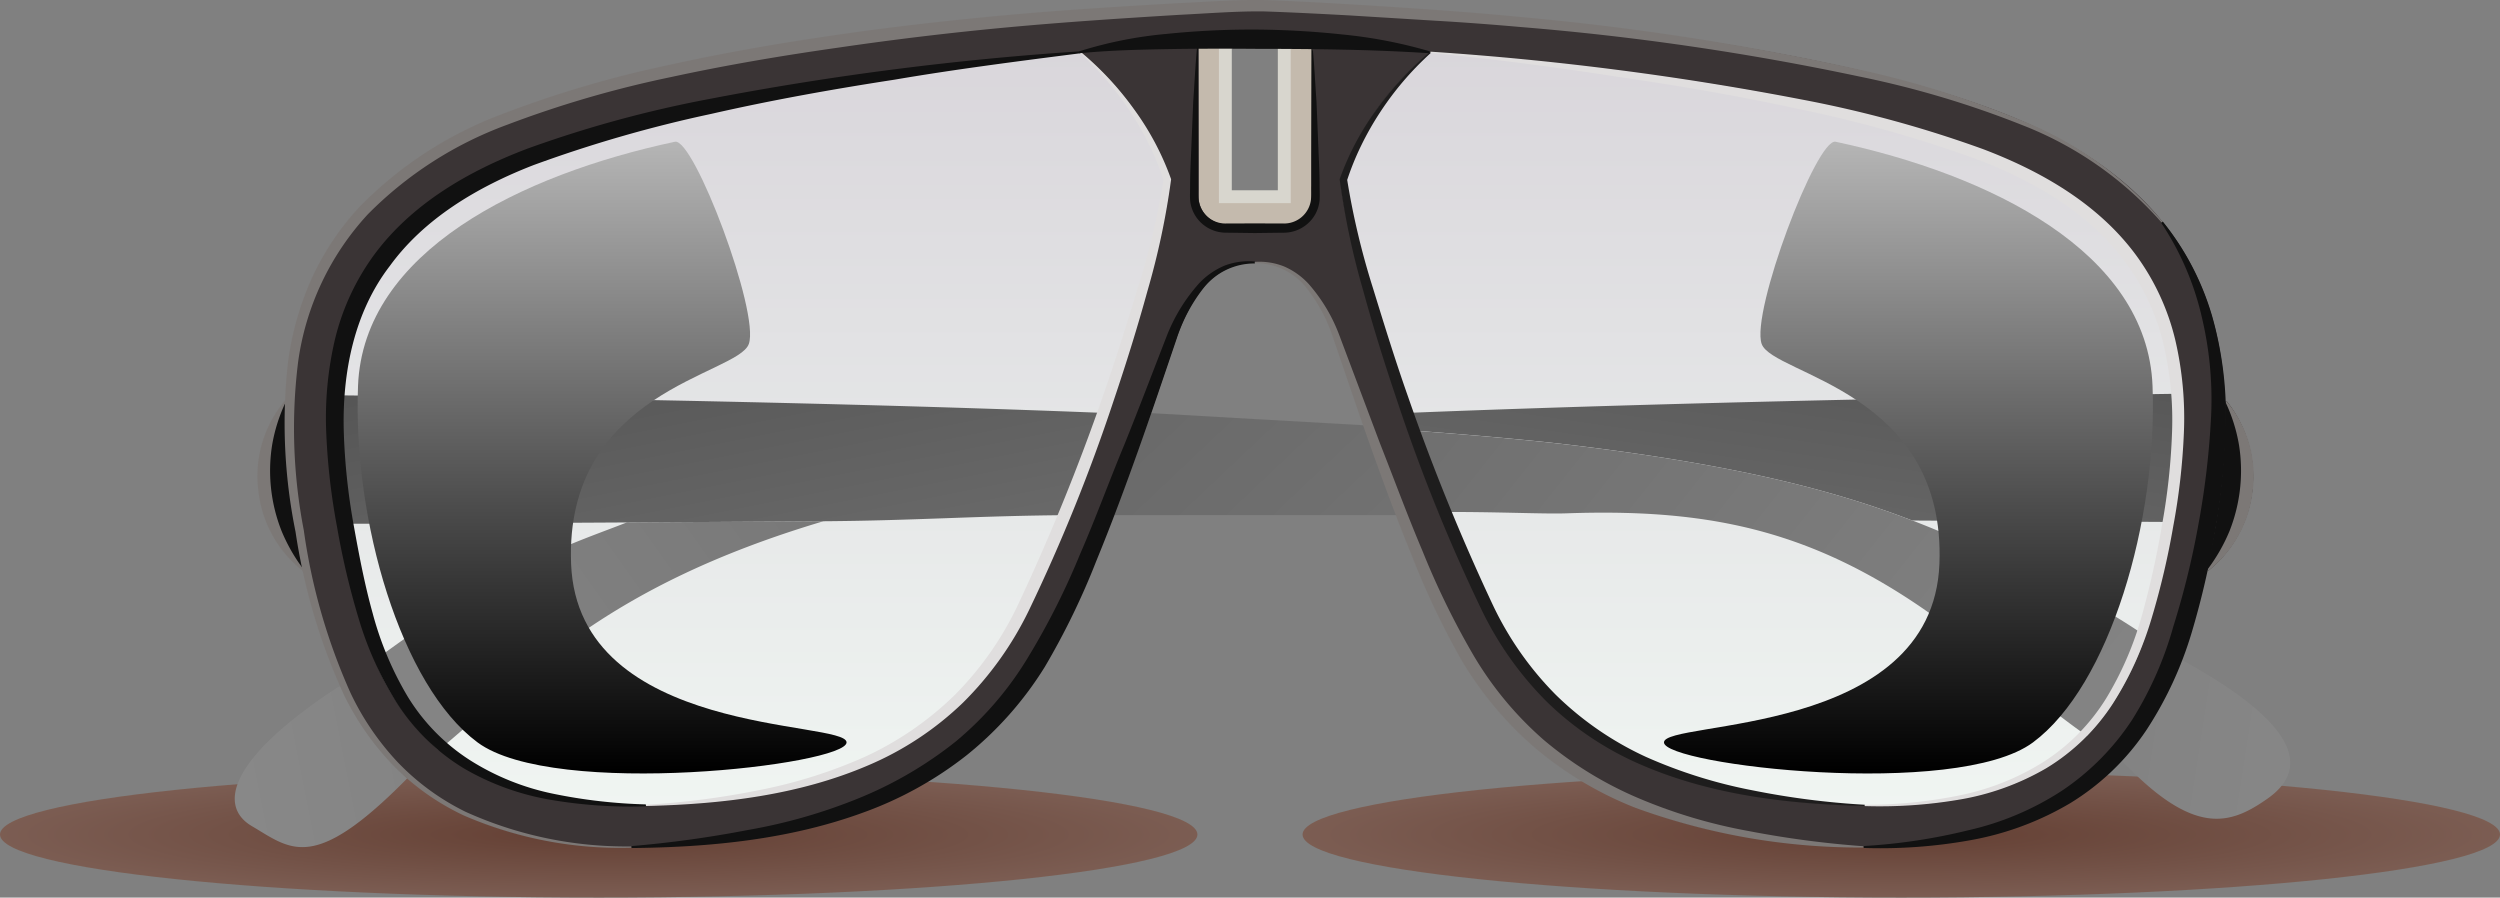 <svg xmlns="http://www.w3.org/2000/svg" xmlns:xlink="http://www.w3.org/1999/xlink" width="194.23" height="69.738" viewBox="0 0 194.23 69.738">
  <rect x="0" y="0" width="194.23" height="69.738" fill="#808080" stroke="none"/>
  <defs>
    <radialGradient id="radial-gradient" cx="0.5" cy="0.5" r="4.742" gradientUnits="objectBoundingBox">
      <stop offset="0.01" stop-color="#664236"/>
      <stop offset="0.378" stop-color="#b9a9a3"/>
      <stop offset="0.602" stop-color="#e1dad8"/>
      <stop offset="0.866" stop-color="#fff"/>
    </radialGradient>
    <linearGradient id="linear-gradient" x1="0.5" x2="0.5" y2="1" gradientUnits="objectBoundingBox">
      <stop offset="0" stop-color="#d9d6db"/>
      <stop offset="1" stop-color="#f0f5f2"/>
    </linearGradient>
    <linearGradient id="linear-gradient-3" x1="1.093" y1="-0.097" x2="-1.532" y2="2.848" gradientUnits="objectBoundingBox">
      <stop offset="0" stop-color="#565656"/>
      <stop offset="1" stop-color="#898989"/>
    </linearGradient>
    <linearGradient id="linear-gradient-4" x1="11.745" y1="-1.714" x2="-0.136" y2="0.629" xlink:href="#linear-gradient-3"/>
    <linearGradient id="linear-gradient-5" x1="4.161" y1="-0.875" x2="-0.398" y2="0.775" xlink:href="#linear-gradient-3"/>
    <linearGradient id="linear-gradient-6" x1="-10.887" y1="-1.141" x2="1.504" y2="0.653" xlink:href="#linear-gradient-3"/>
    <linearGradient id="linear-gradient-7" x1="-1.499" y1="-0.16" x2="1.33" y2="0.774" xlink:href="#linear-gradient-3"/>
    <linearGradient id="linear-gradient-8" x1="-2.846" y1="-0.689" x2="4.519" y2="2.108" xlink:href="#linear-gradient-3"/>
    <linearGradient id="linear-gradient-9" x1="-0.037" y1="0.119" x2="2.634" y2="2.329" xlink:href="#linear-gradient-3"/>
    <linearGradient id="linear-gradient-10" x1="0.5" y1="-0.397" x2="0.5" y2="1.007" gradientUnits="objectBoundingBox">
      <stop offset="0" stop-color="#fff"/>
      <stop offset="1"/>
    </linearGradient>
  </defs>
  <g id="Group_143294" data-name="Group 143294" transform="translate(-3 -165.612)">
    <path id="Path_154167" data-name="Path 154167" d="M197.23,230.447c0,2.707-20.825,4.9-46.514,4.9s-46.517-2.2-46.517-4.9,20.824-4.9,46.517-4.9S197.23,227.738,197.23,230.447Z" fill="url(#radial-gradient)" style="mix-blend-mode: multiply;isolation: isolate"/>
    <path id="Path_154168" data-name="Path 154168" d="M96.03,230.447c0,2.707-20.825,4.9-46.513,4.9S3,233.154,3,230.447s20.824-4.9,46.517-4.9S96.03,227.738,96.03,230.447Z" fill="url(#radial-gradient)" style="mix-blend-mode: multiply;isolation: isolate"/>
    <g id="Group_143253" data-name="Group 143253">
      <path id="Path_154169" data-name="Path 154169" d="M86.92,169.677s-29.432,1.794-44.5,8.255-15.256,18.127-12.742,30.509,7.358,20.1,23.51,19.741,24.765-5.385,29.609-15.075,10.409-26.561,11.126-33.56A22.841,22.841,0,0,0,86.92,169.677Z" fill="url(#linear-gradient)"/>
      <path id="Path_154170" data-name="Path 154170" d="M114.141,169.677s29.431,1.794,44.507,8.255,15.254,18.127,12.742,30.509-7.359,20.1-23.51,19.741-24.766-5.385-29.611-15.075-10.408-26.561-11.125-33.56A22.843,22.843,0,0,1,114.141,169.677Z" fill="url(#linear-gradient)"/>
      <g id="Group_143249" data-name="Group 143249">
        <g id="Group_143248" data-name="Group 143248">
          <path id="Path_154171" data-name="Path 154171" d="M175.979,196.764a9.394,9.394,0,0,1-1.442,13.214l-.1-.018c.055-.29.122-.591.177-.88a52.372,52.372,0,0,0,1.255-12.316Z" fill="#111"/>
          <path id="Path_154172" data-name="Path 154172" d="M26.506,209.08c.057.3.122.6.187.9a9.4,9.4,0,0,1-1.442-13.214A52.478,52.478,0,0,0,26.506,209.08Z" fill="#111"/>
          <path id="Path_154173" data-name="Path 154173" d="M105,180.89a2.155,2.155,0,0,1-2.153,2.154H98.274a2.155,2.155,0,0,1-2.154-2.154v-11.6c.7-.019,1.424-.019,2.154-.019V180.89h4.571V169.276c.73.01,1.451.019,2.153.038Z" fill="#c4baad"/>
          <path id="Path_154174" data-name="Path 154174" d="M82.793,213.107c4.842-9.693,10.4-26.561,11.126-33.557a22.8,22.8,0,0,0-7-9.871s-29.436,1.789-44.5,8.251-15.256,18.131-12.746,30.513,7.361,20.1,23.507,19.742S77.951,222.8,82.793,213.107ZM105,180.89V169.314c-.7-.019-1.423-.028-2.153-.038-1.518-.018-3.054-.018-4.571-.009-.73,0-1.452,0-2.154.019v11.6a2.155,2.155,0,0,0,2.154,2.154h4.571A2.155,2.155,0,0,0,105,180.89Zm2.146-1.34c.72,7,6.284,23.864,11.126,33.557s13.457,14.713,29.613,15.078,21-7.361,23.508-19.742,2.332-24.05-12.746-30.513-44.506-8.251-44.506-8.251A22.806,22.806,0,0,0,107.144,179.55Zm68.723,17.214a52.372,52.372,0,0,1-1.255,12.316c-.055.289-.122.59-.177.88-2.426,11.257-7.381,21.466-25.437,21.466-.375,0-.75-.01-1.133-.018-16.783-.365-26.786-5.574-32.424-16.859-3.016-6.022-6.022-14.7-8.542-22.15-1.32-3.876-3.109-6.386-6.339-6.386s-5.03,2.51-6.341,6.386c-2.52,7.446-5.526,16.128-8.541,22.15-5.639,11.285-15.641,16.494-32.424,16.859-.384.008-.759.018-1.133.018-9.263,0-15.079-2.688-18.871-6.819-3.6-3.923-5.386-9.15-6.557-14.629-.065-.3-.13-.6-.187-.9a52.478,52.478,0,0,1-1.255-12.316c.328-8.625,4.009-16.708,15.894-21.8,15.406-6.6,44.355-8.438,45.582-8.5,6.049-.449,12.662-.777,13.833-.777s7.782.328,13.833.777c1.226.066,30.166,1.9,45.581,8.5C171.859,180.056,175.54,188.139,175.867,196.764Z" fill="#3a3435"/>
        </g>
      </g>
      <g id="Group_143250" data-name="Group 143250">
        <path id="Path_154175" data-name="Path 154175" d="M172.516,196.2a41.4,41.4,0,0,1-.694,9.965c-1.957-.01-9.813-.056-20.237-.112h-.019c-6.2-2.389-13.946-4.4-27.4-5.976-2.791-.318-7.84-.767-11.772-1.04-.151-.439-.31-.889-.459-1.329C137.48,196.669,168.809,196.256,172.516,196.2Z" fill="url(#linear-gradient-3)"/>
        <path id="Path_154176" data-name="Path 154176" d="M34.639,226.076l-.141.151c-7.175,7.238-8.9,5.355-11.933,3.566-2.555-1.5-1.965-5.121,6.66-10.779l.243-.112a22.138,22.138,0,0,0,3.775,5.807A17.679,17.679,0,0,0,34.639,226.076Z" fill="url(#linear-gradient-4)"/>
        <path id="Path_154177" data-name="Path 154177" d="M51.722,206.2c4.654-.027,9.833-.056,15.255-.093-17.111,5.1-22.936,12.016-29.895,17.786a18.535,18.535,0,0,1-5.028-7.157l.486-.14c10.068-7.379,15.078-8.784,19.171-10.4Z" fill="url(#linear-gradient-5)"/>
      </g>
      <g id="Group_143251" data-name="Group 143251">
        <path id="Path_154178" data-name="Path 154178" d="M172.5,216.879c8.99,4.918,10.031,8.42,6.667,10.781-2.894,2.031-5.674,2.987-11.311-2.941a24.033,24.033,0,0,0,4.634-7.848Z" fill="url(#linear-gradient-6)"/>
        <path id="Path_154179" data-name="Path 154179" d="M151.566,206.053h.019c4.411,1.7,8.044,3.577,12.382,5.6A48.175,48.175,0,0,1,169.66,215h.01a21.036,21.036,0,0,1-4.524,7.781c-1.657-1.123-4.926-3.716-7.615-5.964-11.322-9.469-20.06-11.765-32.8-11.324-1.89.066-5.535-.132-9.945-.1-.824-2.052-1.63-4.2-2.4-6.351,3.932.273,8.981.722,11.772,1.04C137.62,201.651,145.365,203.664,151.566,206.053Z" fill="url(#linear-gradient-7)"/>
        <path id="Path_154180" data-name="Path 154180" d="M92.433,197.708l8.288.477h.037l8.241.468c.825,2.341,1.678,4.7,2.548,6.979h-22C90.54,203.056,91.5,200.358,92.433,197.708Z" fill="url(#linear-gradient-8)"/>
        <path id="Path_154181" data-name="Path 154181" d="M89.117,197.708c-.927,2.679-1.929,5.376-2.96,7.924-7.38.056-11.865.421-19.18.477-5.422.037-10.6.066-15.255.093h-.011c-11.416.067-19.592.1-19.957.1H29.5l-.243.048a42.149,42.149,0,0,1-.73-10.031C29.5,196.331,62.275,196.621,89.117,197.708Z" fill="url(#linear-gradient-9)"/>
      </g>
      <path id="Path_154182" data-name="Path 154182" d="M145.613,176.624c11.934,2.552,24.217,8.516,24.622,18.977s-3.326,23.266-9.288,27.69-28.67,1.75-28.67,0,20.869-.387,21.4-13.865-12.945-14.67-13.809-17.092S144.13,176.307,145.613,176.624Z" fill="url(#linear-gradient-10)" style="mix-blend-mode: screen;isolation: isolate"/>
      <path id="Path_154183" data-name="Path 154183" d="M55.436,176.624C43.5,179.176,31.219,185.14,30.815,195.6s3.325,23.266,9.287,27.69,28.669,1.75,28.669,0S47.9,222.9,47.37,209.426s12.945-14.67,13.808-17.092S56.919,176.307,55.436,176.624Z" fill="url(#linear-gradient-10)" style="mix-blend-mode: screen;isolation: isolate"/>
      <path id="Path_154184" data-name="Path 154184" d="M53.181,228.133a61.846,61.846,0,0,0,8.725-1.121,38.01,38.01,0,0,0,8.286-2.6,24.824,24.824,0,0,0,7.019-4.84A25.23,25.23,0,0,0,82.09,212.6,165.859,165.859,0,0,0,88.7,196.35c.971-2.765,1.836-5.565,2.7-8.362a58.69,58.69,0,0,0,2.014-8.493l.019.2a21.375,21.375,0,0,0-1.109-2.748,23.314,23.314,0,0,0-1.488-2.621,23.878,23.878,0,0,0-3.944-4.609l.064-.077a24.116,24.116,0,0,1,4.165,4.481,21.379,21.379,0,0,1,2.863,5.409l0,.012,0,.014a59.048,59.048,0,0,1-1.83,8.642c-.78,2.841-1.659,5.653-2.6,8.444a137.016,137.016,0,0,1-6.611,16.38A26.136,26.136,0,0,1,77.82,220.2a24.215,24.215,0,0,1-7.346,4.864c-5.447,2.341-11.424,3.027-17.29,3.169Z" fill="#e0dede"/>
      <path id="Path_154185" data-name="Path 154185" d="M86.925,169.752c-4.821.617-9.633,1.231-14.412,2.047-4.787.738-9.554,1.588-14.257,2.661a102.276,102.276,0,0,0-13.8,3.977c-4.382,1.7-8.511,4.173-11.168,7.835-2.761,3.586-3.72,8.278-3.577,12.949a49.376,49.376,0,0,0,.745,7.064c.422,2.358.865,4.707,1.5,6.983a25.37,25.37,0,0,0,2.712,6.451,15.4,15.4,0,0,0,4.8,4.924,19.331,19.331,0,0,0,6.53,2.64,40.752,40.752,0,0,0,7.18.824l0,.151a36.9,36.9,0,0,1-7.271-.486,20.048,20.048,0,0,1-6.85-2.452,16.141,16.141,0,0,1-5.208-5.064,26.3,26.3,0,0,1-3-6.643,60.167,60.167,0,0,1-1.67-7.1,50.678,50.678,0,0,1-.831-7.249A26.723,26.723,0,0,1,29.019,192a18.448,18.448,0,0,1,3.067-6.616c2.941-3.972,7.362-6.507,11.882-8.22a91.088,91.088,0,0,1,14.056-3.846A233.827,233.827,0,0,1,86.915,169.6Z" fill="#111"/>
      <path id="Path_154186" data-name="Path 154186" d="M147.879,228.232c-5.866-.142-11.844-.828-17.291-3.169a24.227,24.227,0,0,1-7.346-4.864,26.13,26.13,0,0,1-5.12-7.179,136.775,136.775,0,0,1-6.61-16.38c-.944-2.791-1.822-5.6-2.6-8.444a59.311,59.311,0,0,1-1.83-8.642l0-.014,0-.012a21.4,21.4,0,0,1,2.861-5.408,24.159,24.159,0,0,1,4.165-4.482l.065.077a23.8,23.8,0,0,0-3.943,4.609,23.323,23.323,0,0,0-1.489,2.621,21.225,21.225,0,0,0-1.108,2.748l.018-.2a59.085,59.085,0,0,0,2.014,8.493c.862,2.8,1.727,5.6,2.7,8.363a166.078,166.078,0,0,0,6.609,16.249,25.182,25.182,0,0,0,4.88,6.976,24.819,24.819,0,0,0,7.018,4.84,38.027,38.027,0,0,0,8.286,2.6,61.883,61.883,0,0,0,8.725,1.121Z" fill="#1e1d1d"/>
      <path id="Path_154187" data-name="Path 154187" d="M114.144,169.627a233.518,233.518,0,0,1,28.885,3.725,90.99,90.99,0,0,1,14.048,3.849c4.516,1.714,8.928,4.247,11.858,8.209a18.369,18.369,0,0,1,3.063,6.6,26.749,26.749,0,0,1,.671,7.255,50.62,50.62,0,0,1-.827,7.243,60.255,60.255,0,0,1-1.666,7.1,26.311,26.311,0,0,1-3,6.634,16.1,16.1,0,0,1-5.2,5.057,19.962,19.962,0,0,1-6.838,2.451,36.766,36.766,0,0,1-7.266.488l0-.1a36.423,36.423,0,0,0,7.209-.7,19.548,19.548,0,0,0,6.622-2.593,15.6,15.6,0,0,0,4.921-4.963,25.565,25.565,0,0,0,2.8-6.508,68.291,68.291,0,0,0,1.555-7.018,49.812,49.812,0,0,0,.77-7.12,25.781,25.781,0,0,0-.689-7A17.408,17.408,0,0,0,168.133,186c-2.742-3.755-6.959-6.245-11.382-7.952a98.157,98.157,0,0,0-13.876-3.937c-4.722-1.036-9.5-1.85-14.3-2.548-4.791-.744-9.606-1.373-14.439-1.84Z" fill="#e0dede"/>
      <g id="Group_143252" data-name="Group 143252">
        <path id="Path_154188" data-name="Path 154188" d="M103.279,181.392H97.7V169.183h1v11.209h3.577V169.183h1Z" fill="#d8d6ce"/>
      </g>
      <path id="Path_154189" data-name="Path 154189" d="M25.224,196.794a12.766,12.766,0,0,0-1.083,3.4,12.729,12.729,0,0,0,.73,6.658,13.423,13.423,0,0,0,1.785,3.09l-.06.08a9.15,9.15,0,0,1-3.529-6.342,9.035,9.035,0,0,1,2.08-6.946Z" fill="#7c7876"/>
      <path id="Path_154190" data-name="Path 154190" d="M175.947,196.73a9.032,9.032,0,0,1,2.081,6.946,9.149,9.149,0,0,1-3.528,6.342l-.06-.08a13.444,13.444,0,0,0,1.785-3.091,12.736,12.736,0,0,0,.729-6.657,12.719,12.719,0,0,0-1.083-3.4Z" fill="#7c7876"/>
      <path id="Path_154191" data-name="Path 154191" d="M100.493,186.082a5.027,5.027,0,0,0-3.948,1.86,12.756,12.756,0,0,0-2.129,3.99c-.982,2.888-1.955,5.786-2.98,8.662s-2.087,5.743-3.25,8.57a57.467,57.467,0,0,1-4.008,8.252,27.124,27.124,0,0,1-6.068,6.865,28.652,28.652,0,0,1-8.008,4.446c-5.771,2.117-11.958,2.713-18.052,2.771v-.15a85.142,85.142,0,0,0,9.033-1.248,41.774,41.774,0,0,0,8.613-2.463,30.45,30.45,0,0,0,7.56-4.418,25.756,25.756,0,0,0,5.652-6.6,56.686,56.686,0,0,0,4.015-7.98c1.212-2.772,2.241-5.629,3.413-8.441,1.142-2.829,2.215-5.663,3.333-8.537a13.476,13.476,0,0,1,2.5-4.047,5.831,5.831,0,0,1,1.987-1.372,5.237,5.237,0,0,1,2.333-.312Z" fill="#111"/>
      <path id="Path_154192" data-name="Path 154192" d="M147.794,231.459a51.074,51.074,0,0,1-17.7-3.074,27.934,27.934,0,0,1-7.745-4.592,27.62,27.62,0,0,1-5.8-6.889,63.226,63.226,0,0,1-3.874-8.151c-1.137-2.785-2.182-5.606-3.189-8.438s-1.965-5.686-2.939-8.526a12.436,12.436,0,0,0-2.135-3.918,5.038,5.038,0,0,0-3.921-1.814v-.1a5.225,5.225,0,0,1,2.263.352,5.65,5.65,0,0,1,1.9,1.343,12.862,12.862,0,0,1,2.382,3.956l3.176,8.445c1.1,2.79,2.132,5.6,3.3,8.355a62.489,62.489,0,0,0,3.888,7.981,26.747,26.747,0,0,0,5.536,6.709,28.916,28.916,0,0,0,7.447,4.562,40.132,40.132,0,0,0,8.5,2.522,75.8,75.8,0,0,0,8.906,1.177Z" fill="#7c7876"/>
      <path id="Path_154193" data-name="Path 154193" d="M171.03,182.823a21.124,21.124,0,0,1,3.83,7.329,28.24,28.24,0,0,1,1.074,8.221,51,51,0,0,1-.794,8.264,65.057,65.057,0,0,1-1.857,8.1,28.9,28.9,0,0,1-3.485,7.536,19.092,19.092,0,0,1-5.963,5.742,23.2,23.2,0,0,1-7.768,2.877,39.421,39.421,0,0,1-8.273.6l0-.15a44.678,44.678,0,0,0,8.119-1.223,22.338,22.338,0,0,0,7.31-3.093,19.451,19.451,0,0,0,5.438-5.51,27.548,27.548,0,0,0,3.187-7.223,64.449,64.449,0,0,0,1.941-7.881,63.639,63.639,0,0,0,.973-8.039,27.59,27.59,0,0,0-.667-7.989,22.124,22.124,0,0,0-3.188-7.461Z" fill="#111"/>
      <path id="Path_154194" data-name="Path 154194" d="M52.049,231.473a30.466,30.466,0,0,1-13.016-2.506,19.022,19.022,0,0,1-5.437-3.842,21.4,21.4,0,0,1-3.837-5.445,46.879,46.879,0,0,1-3.8-12.76,42.375,42.375,0,0,1-.567-13.3,23.378,23.378,0,0,1,1.842-6.41,21,21,0,0,1,3.71-5.54,30.388,30.388,0,0,1,11.134-7.219,84.852,84.852,0,0,1,12.8-3.771c4.346-.964,8.733-1.723,13.136-2.36s8.825-1.138,13.256-1.54,8.871-.669,13.312-.925c2.223-.1,4.438-.28,6.672-.241,2.224.081,4.444.205,6.664.334,4.439.274,8.879.558,13.307.992a207.526,207.526,0,0,1,26.355,4.107,74.871,74.871,0,0,1,12.714,4.02,28.065,28.065,0,0,1,10.721,7.768l-.078.062a27.847,27.847,0,0,0-10.77-7.544,74.463,74.463,0,0,0-12.707-3.795,208.557,208.557,0,0,0-26.31-3.846c-2.209-.194-4.422-.363-6.628-.49l-6.654-.411c-2.215-.121-4.438-.237-6.643-.311-2.118-.031-4.4.157-6.593.264-4.428.269-8.867.558-13.276.966s-8.817.936-13.2,1.579c-4.384.623-8.753,1.361-13.07,2.3A84.009,84.009,0,0,0,42.414,175.3a29.509,29.509,0,0,0-10.837,6.963,21.16,21.16,0,0,0-5.416,11.472,41.7,41.7,0,0,0,.441,13.071,46.581,46.581,0,0,0,3.628,12.635A20.955,20.955,0,0,0,33.9,224.83a18.689,18.689,0,0,0,5.271,3.852,30.27,30.27,0,0,0,12.883,2.691Z" fill="#7c7876"/>
      <path id="Path_154195" data-name="Path 154195" d="M86.845,169.6a32.033,32.033,0,0,1,6.782-1.353,65.223,65.223,0,0,1,6.839-.34,67.952,67.952,0,0,1,6.834.384,36.617,36.617,0,0,1,6.779,1.309l-.012.15c-4.526-.3-9.069-.338-13.606-.344-2.269-.019-4.538-.017-6.807.023s-4.538.1-6.794.321Z" fill="#111"/>
      <path id="Path_154196" data-name="Path 154196" d="M104.97,169.183c.145,1.448.207,2.9.313,4.344l.177,4.345c.034.724.059,1.448.061,2.172,0,.379.025.687,0,1.124a2.739,2.739,0,0,1-.48,1.323,2.816,2.816,0,0,1-2.377,1.2l-2.172.028-2.173-.029a2.819,2.819,0,0,1-2.376-1.2,2.783,2.783,0,0,1-.478-1.295,5.624,5.624,0,0,1-.01-.608l.007-.544c0-.724.03-1.448.062-2.172l.178-4.345c.105-1.448.167-2.9.31-4.344h.075l.019,8.689,0,2.172c.007.359-.012.732.016,1.079a2.095,2.095,0,0,0,2.192,1.852l2.173-.005,2.172.005a2.1,2.1,0,0,0,2.192-1.849c.029-.353.01-.721.017-1.082l0-2.172.018-8.689Z" fill="#111"/>
    </g>
  </g>
</svg>

